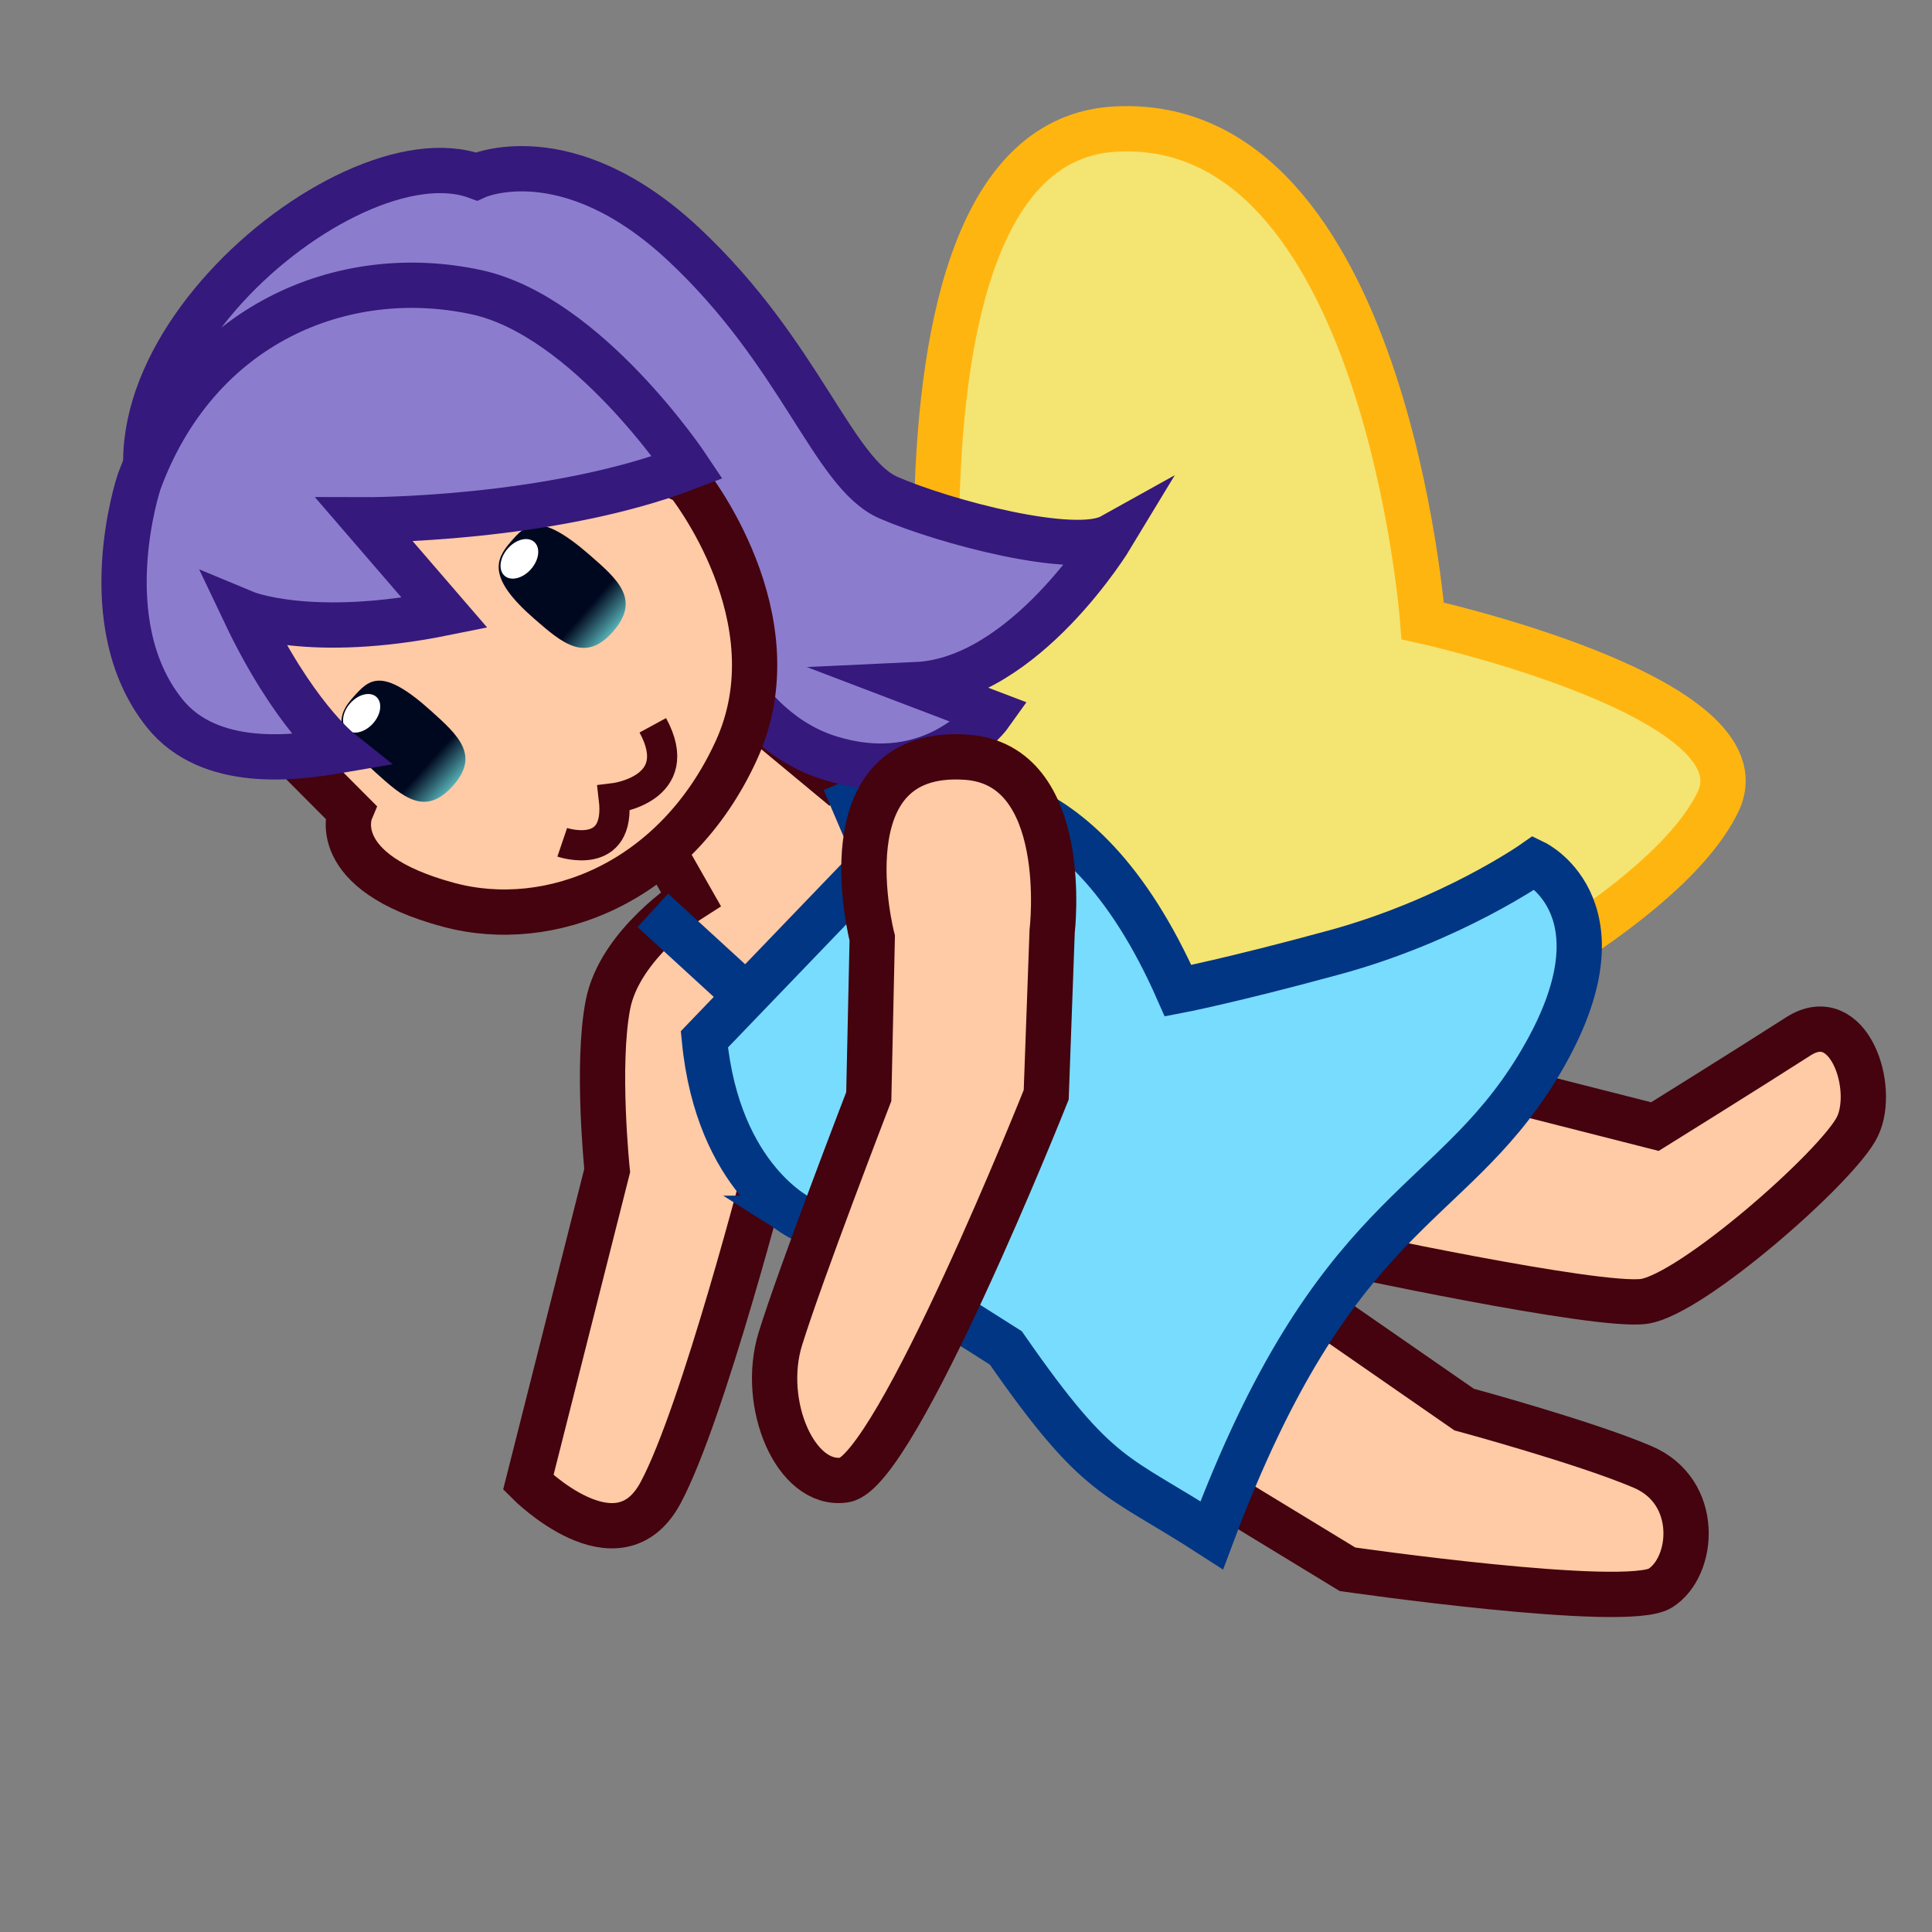 <?xml version="1.0" encoding="utf-8"?>
<!-- Generator: Adobe Illustrator 15.0.2, SVG Export Plug-In . SVG Version: 6.00 Build 0)  -->
<!DOCTYPE svg PUBLIC "-//W3C//DTD SVG 1.1//EN" "http://www.w3.org/Graphics/SVG/1.1/DTD/svg11.dtd">
<svg version="1.1" id="_x31_5_1_" xmlns="http://www.w3.org/2000/svg" xmlns:xlink="http://www.w3.org/1999/xlink" x="0px" y="0px"
	 width="64px" height="64px" viewBox="0 0 64 64" enable-background="new 0 0 64 64" xml:space="preserve">
<rect x="0" y="0" width="64" height="64" fill="#808080" stroke="none"/>
<ellipse display="none" fill="#FFC44D" cx="39" cy="10" rx="2.875" ry="3.875"/>
<ellipse transform="matrix(0.091 -0.996 0.996 0.091 20 58.216)" display="none" fill="#FFC44D" cx="41.875" cy="18.157" rx="2.437" ry="2.007"/>
<g display="none">
	<g display="inline">
		<g>
			<g>
				<path fill="#036EB5" d="M8.387,15.185c-0.139-0.028-0.277-0.056-0.417-0.083c-0.608-0.122-1.233,0.271-1.233,0.934
					c0,0.575,0.433,1.051,0.692,1.541C7.796,18.264,8.078,19,8.378,19.718C9,21.207,9.7,22.666,10.944,23.735
					c0.947,0.815,2.329-0.564,1.372-1.387c-1.02-0.877-1.573-2.04-2.1-3.253c-0.262-0.604-0.507-1.214-0.772-1.816
					c-0.096-0.218-0.754-1.402-0.754-1.231c-0.411,0.312-0.822,0.623-1.233,0.934c0.139,0.028,0.277,0.056,0.417,0.083
					C9.102,17.313,9.621,15.432,8.387,15.185L8.387,15.185z"/>
			</g>
		</g>
		<g>
			<g>
				<path fill="#036EB5" d="M20.073,26.478c0.515-0.436,1.064-0.818,1.634-1.178c1.06-0.669,0.079-2.355-0.988-1.683
					c-0.712,0.449-1.39,0.944-2.033,1.488c-0.406,0.343-0.346,1.031,0.007,1.379C19.097,26.883,19.667,26.821,20.073,26.478
					L20.073,26.478z"/>
			</g>
		</g>
		<g>
			<g>
				<path fill="#036EB5" d="M23.975,23.863c0.621-1.101,1.082-2.224,1.263-3.48c0.076-0.526-0.124-1.044-0.684-1.198
					c-0.464-0.127-1.123,0.157-1.198,0.684c-0.159,1.104-0.524,2.051-1.07,3.02C21.667,23.984,23.356,24.96,23.975,23.863
					L23.975,23.863z"/>
			</g>
		</g>
		<g>
			<g>
				<path fill="#036EB5" d="M23.521,18.044c0.18,0.862-0.122,1.743-0.332,2.574c-0.31,1.221,1.573,1.734,1.882,0.515
					c0.303-1.196,0.592-2.359,0.335-3.593C25.149,16.307,23.266,16.818,23.521,18.044L23.521,18.044z"/>
			</g>
		</g>
		<g>
			<g>
				<path fill="#036EB5" d="M10.021,18.628c0.387,1.013,0.958,1.902,1.518,2.825c0.65,1.074,2.336,0.09,1.683-0.988
					c-0.46-0.76-0.997-1.507-1.315-2.342c-0.19-0.497-0.641-0.838-1.195-0.69C10.237,17.56,9.831,18.13,10.021,18.628L10.021,18.628
					z"/>
			</g>
		</g>
		<g>
			<g>
				<path fill="#036EB5" d="M15.188,15.128c0.352,1.215,1.405,2.347,2.455,3.009c1.066,0.672,2.038-1.02,0.976-1.689
					c-0.391-0.246-0.708-0.59-1.006-0.94c-0.122-0.143-0.225-0.3-0.326-0.458c-0.064-0.1-0.12-0.204-0.174-0.309
					c-0.147-0.283,0.035,0.14-0.039-0.118C16.723,13.416,14.838,13.918,15.188,15.128L15.188,15.128z"/>
			</g>
		</g>
		<g>
			<g>
				<path fill="#036EB5" d="M15.622,15.62c0.333,0.647,0.744,1.242,1.167,1.833c0.309,0.432,0.846,0.634,1.335,0.347
					c0.428-0.25,0.656-0.902,0.347-1.335c-0.422-0.591-0.833-1.186-1.167-1.833C16.729,13.513,15.047,14.504,15.622,15.62
					L15.622,15.62z"/>
			</g>
		</g>
		<g>
			<g>
				<path fill="#036EB5" d="M6.539,16.316c2.637,1.061,4.637,3.001,7.677,2.335c1.23-0.27,0.72-2.153-0.505-1.885
					c-2.431,0.533-4.528-1.475-6.657-2.332C5.886,13.964,5.387,15.853,6.539,16.316L6.539,16.316z"/>
			</g>
		</g>
		<g>
			<g>
				<path fill="#036EB5" d="M11.455,14.703c0.643,1.466,1.401,2.916,2.937,3.601c0.485,0.216,1.046,0.139,1.333-0.357
					c0.245-0.424,0.129-1.116-0.357-1.333c-1.229-0.548-1.718-1.732-2.23-2.899c-0.214-0.487-0.918-0.592-1.335-0.347
					C11.304,13.66,11.242,14.216,11.455,14.703L11.455,14.703z"/>
			</g>
		</g>
		<g>
			<g>
				<path fill="#036EB5" d="M10.289,14.983c2.633,0.847,5.64,1.458,8.343,0.585c1.192-0.386,0.693-2.272-0.505-1.885
					c-2.389,0.772-5.002,0.165-7.324-0.582C9.603,12.714,9.096,14.599,10.289,14.983L10.289,14.983z"/>
			</g>
		</g>
		<g>
			<g>
				<path fill="#036EB5" d="M19.039,14.65c0.569,0.178,1.154,0.272,1.75,0.285c1.26,0.026,1.269-1.925,0.014-1.951
					c-0.437-0.009-0.833-0.085-1.25-0.215C18.349,12.392,17.842,14.276,19.039,14.65L19.039,14.65z"/>
			</g>
		</g>
		<g>
			<g>
				<path fill="#036EB5" d="M9.771,22.544c0.445,1.181,0.879,2.39,1.756,3.327c0.876,0.936,2.21,1.265,3.429,1.445
					c1.23,0.183,1.756-1.698,0.515-1.882c-0.909-0.135-1.886-0.288-2.571-0.95c-0.643-0.622-0.938-1.633-1.244-2.445
					C11.216,20.874,9.328,21.367,9.771,22.544L9.771,22.544z"/>
			</g>
		</g>
		<g>
			<g>
				<path fill="#036EB5" d="M3.238,14.702c-0.082,3.206,2.296,6.936,5.385,7.948c1.199,0.393,1.705-1.492,0.515-1.882
					c-2.256-0.739-4.007-3.753-3.948-6.052C5.221,13.456,3.27,13.447,3.238,14.702L3.238,14.702z"/>
			</g>
		</g>
		<g>
			<g>
				<path fill="#036EB5" d="M5.891,10.947c0.94-2.002,2.787-3.251,4.432-4.635c0.962-0.809-0.43-2.177-1.387-1.372
					C7.159,6.435,5.217,7.808,4.202,9.971C3.671,11.102,5.356,12.087,5.891,10.947L5.891,10.947z"/>
			</g>
		</g>
		<g>
			<g>
				<path fill="#036EB5" d="M6.558,9.947c1.353-2.686,4.108-4.94,7.074-5.545c1.234-0.252,0.722-2.135-0.505-1.885
					c-3.428,0.7-6.694,3.348-8.259,6.455C4.305,10.091,5.991,11.072,6.558,9.947L6.558,9.947z"/>
			</g>
		</g>
		<g>
			<g>
				<path fill="#036EB5" d="M21.438,12.878c0.347,2.107,2.313,3.552,2.55,5.657c0.14,1.236,2.092,1.261,1.951,0.014
					c-0.132-1.166-0.538-2.152-1.143-3.153c-0.593-0.981-1.284-1.864-1.474-3.023C23.118,11.132,21.235,11.648,21.438,12.878
					L21.438,12.878z"/>
			</g>
		</g>
		<g>
			<g>
				<path fill="#036EB5" d="M20.707,26.935c1.26,0,1.271-1.951,0.014-1.951C19.46,24.983,19.45,26.935,20.707,26.935L20.707,26.935z
					"/>
			</g>
		</g>
		<g>
			<g>
				<path fill="#036EB5" d="M26.869,23.554c-1.231,2.353-1.43,5.052-1.714,7.648c-0.137,1.252,1.816,1.25,1.951,0.014
					c0.246-2.243,0.388-4.651,1.453-6.686C29.14,23.417,27.453,22.438,26.869,23.554L26.869,23.554z"/>
			</g>
		</g>
		<g>
			<g>
				<path fill="#036EB5" d="M21.623,42.316c0.024,0.003,0.048,0.007,0.073,0.01c-0.228-0.229-0.457-0.459-0.685-0.688
					c0.003,0.024,0.007,0.049,0.01,0.074c0.075,0.527,0.728,0.814,1.195,0.689c0.561-0.15,0.765-0.669,0.69-1.195
					c-0.004-0.024-0.007-0.049-0.011-0.073c-0.042-0.298-0.385-0.646-0.685-0.688c-0.024-0.003-0.049-0.007-0.073-0.011
					c-0.526-0.075-1.044,0.124-1.198,0.684C20.812,41.582,21.096,42.24,21.623,42.316L21.623,42.316z"/>
			</g>
		</g>
		<g>
			<g>
				<path fill="#036EB5" d="M19.939,41.785c-0.284,1.006,0.001,1.983,0.871,2.588c0.708,0.491,1.635,0.637,2.479,0.646
					c1.26,0.013,1.27-1.938,0.014-1.951c-0.101-0.001-0.201-0.004-0.302-0.009c-0.048-0.003-0.358-0.039-0.281-0.026
					c-0.107-0.018-0.213-0.043-0.319-0.068c-0.044-0.011-0.356-0.116-0.27-0.079c-0.093-0.04-0.18-0.093-0.266-0.146
					c0.154,0.095-0.177-0.219-0.054-0.045c-0.056-0.104-0.063-0.107-0.021-0.014c-0.025-0.113-0.033-0.126-0.021-0.037
					c-0.012-0.123,0.007-0.188,0.051-0.343C22.164,41.087,20.281,40.576,19.939,41.785L19.939,41.785z"/>
			</g>
		</g>
		<g>
			<g>
				<path fill="#036EB5" d="M25.99,43.646c0.428-0.435,0.824-0.898,1.25-1.334c0.879-0.898-0.505-2.273-1.387-1.373
					c-0.426,0.437-0.823,0.899-1.25,1.334C23.722,43.169,25.105,44.544,25.99,43.646L25.99,43.646z"/>
			</g>
		</g>
		<g>
			<g>
				<path fill="#036EB5" d="M25.407,43.646c1.258-1.507,2.37-3.118,3.413-4.78c0.67-1.067-1.022-2.039-1.689-0.975
					c-0.954,1.521-1.958,3.003-3.11,4.382C23.22,43.23,24.598,44.613,25.407,43.646L25.407,43.646z"/>
			</g>
		</g>
		<g>
			<g>
				<path fill="#036EB5" d="M29.623,24.483c2.126,0.675,2.621,3.544,2.449,5.469c-0.112,1.256,1.841,1.256,1.951,0.014
					c0.257-2.882-0.884-6.413-3.885-7.365C28.935,22.219,28.428,24.104,29.623,24.483L29.623,24.483z"/>
			</g>
		</g>
		<g>
			<g>
				<path fill="#036EB5" d="M32.12,12.694c0.183-3.482,1.506-6.666,3.787-9.299c0.818-0.945-0.561-2.326-1.387-1.372
					c-2.623,3.029-4.141,6.647-4.351,10.657C30.102,13.94,32.054,13.945,32.12,12.694L32.12,12.694z"/>
			</g>
		</g>
		<g>
			<g>
				<path fill="#036EB5" d="M39.526,3.152c4.271,3.427,4.6,9.394,5.578,14.392c0.242,1.236,2.125,0.723,1.885-0.505
					c-1.05-5.356-1.516-11.604-6.09-15.274C39.929,0.987,38.544,2.364,39.526,3.152L39.526,3.152z"/>
			</g>
		</g>
		<g>
			<g>
				<path fill="#036EB5" d="M46.872,18.733c3.276,0.863,6.441,2.006,9.271,3.904c1.046,0.702,2.015-0.992,0.975-1.689
					c-2.957-1.983-6.305-3.194-9.729-4.096C46.169,16.53,45.656,18.413,46.872,18.733L46.872,18.733z"/>
			</g>
		</g>
		<g>
			<g>
				<path fill="#036EB5" d="M55.604,23.523c-1.588,2.021-4.079,3.408-6.477,4.244c-1.18,0.412-0.684,2.299,0.506,1.885
					c2.705-0.944,5.559-2.467,7.357-4.756C57.758,23.918,56.382,22.533,55.604,23.523L55.604,23.523z"/>
			</g>
		</g>
		<g>
			<g>
				<path fill="#036EB5" d="M16.422,42.29c0.123,1.464,0.758,3.048,2.367,3.36c0.522,0.101,1.05-0.143,1.198-0.684
					c0.133-0.483-0.162-1.098-0.684-1.199c-0.689-0.133-0.876-0.815-0.93-1.464c-0.044-0.529-0.401-0.979-0.969-0.982
					C16.91,41.318,16.378,41.76,16.422,42.29L16.422,42.29z"/>
			</g>
		</g>
		<g>
			<g>
				<path fill="#036EB5" d="M29.872,21.786c0.188,0.339,0.25,0.712,0.315,1.092c0.09,0.525,0.717,0.818,1.195,0.69
					c0.549-0.147,0.779-0.671,0.69-1.195c-0.096-0.558-0.24-1.077-0.518-1.575C30.943,19.699,29.26,20.686,29.872,21.786
					L29.872,21.786z"/>
			</g>
		</g>
		<g>
			<g>
				<path fill="#036EB5" d="M29.705,21.703c0.09,0.105,0.112,0.135,0.066,0.091c0.29,1.226,2.173,0.717,1.885-0.505
					c-0.05-0.21-0.137-0.404-0.268-0.575c-0.323-0.421-0.833-0.642-1.335-0.347C29.637,20.611,29.381,21.28,29.705,21.703
					L29.705,21.703z"/>
			</g>
		</g>
		<g>
			<g>
				<path fill="#036EB5" d="M19.976,26.97c0.47,0.228,0.75,0.66,0.878,1.158c0.315,1.218,2.199,0.712,1.885-0.505
					c-0.248-0.957-0.88-1.902-1.788-2.342C19.825,24.734,18.842,26.42,19.976,26.97L19.976,26.97z"/>
			</g>
		</g>
		<g>
			<g>
				<path fill="#036EB5" d="M46.118,31.082c1.062,0.543,2.17,0.98,3.337,1.235c1.228,0.268,1.745-1.614,0.516-1.882
					c-1.01-0.22-1.958-0.572-2.878-1.042C45.977,28.821,44.995,30.508,46.118,31.082L46.118,31.082z"/>
			</g>
		</g>
		<g>
			<g>
				<path fill="#036EB5" d="M46.319,31.182c1.865,0.572,3.753,0.341,5.646,0.052c1.242-0.19,0.724-2.072-0.506-1.885
					c-1.554,0.238-3.097,0.419-4.625-0.049C45.628,28.93,45.12,30.814,46.319,31.182L46.319,31.182z"/>
			</g>
		</g>
		<g>
			<g>
				<path fill="#036EB5" d="M44.323,44.229c2.966-2.661,4.771-6.208,7.167-9.334c0.754-0.984-0.621-2.371-1.387-1.373
					c-2.391,3.118-4.213,6.685-7.167,9.334C42,43.697,43.39,45.067,44.323,44.229L44.323,44.229z"/>
			</g>
		</g>
		<g>
			<g>
				<path fill="#036EB5" d="M35.354,44.212c1.308,3.717,6.442,5.551,9.993,6.127c1.231,0.199,1.756-1.682,0.516-1.883
					c-2.729-0.442-7.595-1.822-8.624-4.75C36.824,42.527,34.937,43.023,35.354,44.212L35.354,44.212z"/>
			</g>
		</g>
		<g>
			<g>
				<path fill="#036EB5" d="M41.943,41.068c1.144,1.223,2.39,2.345,3.866,3.151c1.103,0.603,2.081-1.085,0.975-1.689
					c-1.338-0.731-2.433-1.741-3.468-2.849C42.457,38.763,41.085,40.15,41.943,41.068L41.943,41.068z"/>
			</g>
		</g>
		<g>
			<g>
				<path fill="#036EB5" d="M44.276,43.236c0.848,0.678,1.691,1.358,2.5,2.082c0.934,0.835,2.313-0.545,1.373-1.387
					c-0.81-0.724-1.652-1.405-2.5-2.082c-0.415-0.331-0.977-0.401-1.38,0.007C43.926,42.205,43.86,42.904,44.276,43.236
					L44.276,43.236z"/>
			</g>
		</g>
		<g>
			<g>
				<path fill="#036EB5" d="M45.206,39.769c3.578-0.063,7.089-0.854,10.667-0.918c1.258-0.022,1.271-1.974,0.014-1.951
					c-3.578,0.063-7.088,0.855-10.667,0.918C43.962,37.839,43.948,39.79,45.206,39.769L45.206,39.769z"/>
			</g>
		</g>
		<g>
			<g>
				<path fill="#036EB5" d="M50.633,32.984c1.484-0.205,3.197-0.002,4.427,0.902c1.013,0.746,1.978-0.952,0.975-1.689
					c-1.654-1.218-3.938-1.369-5.907-1.098C48.884,31.271,49.403,33.153,50.633,32.984L50.633,32.984z"/>
			</g>
		</g>
		<g>
			<g>
				<path fill="#036EB5" d="M20.868,60.864c-3.636-2.756-6.01-7.841-4.875-12.392c1.837-7.367,10.121-4.909,13.183-0.153
					c3.267,5.073-2.206,11.373-7.426,11.49c-5.724,0.128-6.085-6.746-4.436-10.561c0.903-2.089,2.583-3.763,4.757-4.448
					c3.364-1.062,5.89,2.599,6.849,5.207c1.984,5.398-2.338,12.053-8.413,9.436c-3.945-1.699-4.908-9.092-4.275-12.675
					c1.101-6.23,8.229-5.545,11.879-2.366c0.943,0.821,2.324-0.558,1.372-1.387c-4.392-3.825-12.79-4.713-14.854,2.293
					c-1.552,5.266,0.359,15.754,7.133,16.561c7.835,0.932,11.067-6.859,8.688-13.333c-2.298-6.251-10.051-7.776-13.817-1.971
					c-3.309,5.1-3.329,12.698,3.29,14.927c5.897,1.984,13.13-4.951,12.06-10.868c-1.115-6.163-9.242-12.257-14.875-7.13
					c-5.408,4.923-3.688,14.151,1.909,18.395c0.292,0.222,0.585,0.443,0.877,0.665C20.894,63.313,21.857,61.614,20.868,60.864
					L20.868,60.864z"/>
			</g>
		</g>
		<g>
			<g>
				<path fill="#036EB5" d="M17.493,25.059c0.845,0.027,1.737-0.107,2.337-0.758c0.552-0.599,0.691-1.444,0.86-2.21
					c0.271-1.227-1.61-1.744-1.882-0.515c-0.059,0.266-0.116,0.533-0.181,0.797c-0.032,0.129-0.07,0.257-0.112,0.383
					c-0.041,0.109-0.042,0.117-0.004,0.021c-0.024,0.052-0.05,0.102-0.079,0.15c-0.072,0.129,0.08-0.059-0.102,0.113
					c0.191-0.181-0.226,0.074-0.006-0.006c-0.281,0.103-0.486,0.083-0.819,0.072C16.247,23.067,16.239,25.019,17.493,25.059
					L17.493,25.059z"/>
			</g>
		</g>
		<g>
			<g>
				<path fill="#036EB5" d="M8.659,22.607c0.548,0.146,1.071,0.358,1.488,0.752c0.913,0.861,2.29-0.521,1.372-1.387
					c-0.659-0.622-1.475-1.016-2.346-1.248C7.956,20.401,7.444,22.284,8.659,22.607L8.659,22.607z"/>
			</g>
		</g>
		<g>
			<g>
				<path fill="#036EB5" d="M16.66,27.392c0.224-0.017,0.444-0.066,0.667-0.083c0.529-0.04,0.979-0.405,0.982-0.969
					c0.003-0.499-0.438-1.022-0.969-0.982c-0.224,0.017-0.444,0.066-0.667,0.083c-0.529,0.04-0.979,0.405-0.982,0.969
					C15.688,26.908,16.129,27.432,16.66,27.392L16.66,27.392z"/>
			</g>
		</g>
		<g>
			<g>
				<path fill="#036EB5" d="M22.441,24.924c0.23-0.623,0.796-1.114,1.252-1.571c0.889-0.889-0.496-2.264-1.387-1.372
					c-0.721,0.722-1.389,1.458-1.748,2.429c-0.185,0.5,0.204,1.067,0.684,1.198C21.789,25.757,22.257,25.422,22.441,24.924
					L22.441,24.924z"/>
			</g>
		</g>
		<g>
			<g>
				<path fill="#036EB5" d="M21.314,29.943c0.842,0.655,1.785,0.864,2.786,0.421c0.914-0.404,1.554-1.25,1.841-2.191
					c0.369-1.207-1.516-1.715-1.882-0.515c-0.145,0.474-0.798,1.345-1.373,0.897c-0.418-0.326-0.973-0.405-1.379,0.007
					C20.966,28.909,20.893,29.616,21.314,29.943L21.314,29.943z"/>
			</g>
		</g>
		<g>
			<g>
				<path fill="#036EB5" d="M38.478,47.349c1.018-0.813,2.099-1.54,3.184-2.257c1.044-0.69,0.064-2.379-0.988-1.684
					c-1.228,0.812-2.432,1.649-3.582,2.567c-0.416,0.332-0.338,1.04,0.007,1.38C37.509,47.761,38.063,47.68,38.478,47.349
					L38.478,47.349z"/>
			</g>
		</g>
		<g>
			<g>
				<path fill="#036EB5" d="M46.026,40.937c3.242-3.373,6.051-7.112,9.084-10.667c0.811-0.95-0.567-2.332-1.387-1.372
					c-3.033,3.554-5.842,7.294-9.084,10.666C43.77,40.47,45.152,41.846,46.026,40.937L46.026,40.937z"/>
			</g>
		</g>
		<g>
			<g>
				<path fill="#036EB5" d="M46.91,31.476c1.661,0.029,3.271,0.359,4.926,0.05c1.237-0.231,0.723-2.114-0.506-1.885
					c-1.45,0.271-2.946-0.091-4.406-0.117C45.663,29.502,45.654,31.454,46.91,31.476L46.91,31.476z"/>
			</g>
		</g>
		<g>
			<g>
				<path fill="#036EB5" d="M44.492,50.774c2.233,0.646,4.359,0.647,6.594,0.001c1.206-0.35,0.704-2.235-0.506-1.885
					c-1.921,0.557-3.65,0.558-5.572,0.001C43.796,48.541,43.286,50.425,44.492,50.774L44.492,50.774z"/>
			</g>
		</g>
		<g>
			<g>
				<path fill="#036EB5" d="M49.575,47.274c1.336,0.466,3.044,0.417,4.071,1.502c0.866,0.913,2.238-0.474,1.373-1.387
					c-1.324-1.397-3.224-1.402-4.929-1.998C48.899,44.977,48.396,46.862,49.575,47.274L49.575,47.274z"/>
			</g>
		</g>
		<g>
			<g>
				<path fill="#036EB5" d="M51.326,51.143c1.505,0.164,2.519-1.416,3.102-2.572c0.564-1.119-1.121-2.101-1.689-0.975
					c-0.185,0.364-0.378,0.744-0.629,1.068c-0.12,0.154-0.309,0.362-0.432,0.448c-0.005,0.004-0.299,0.132-0.164,0.089
					c0.121-0.039-0.143-0.007-0.174-0.01c-0.529-0.058-0.979,0.478-0.982,0.969C50.354,50.732,50.798,51.085,51.326,51.143
					L51.326,51.143z"/>
			</g>
		</g>
		<g>
			<g>
				<path fill="#036EB5" d="M15.654,55.405c-2.017-1.212-1.124-4.905-0.63-6.73c0.329-1.217-1.554-1.729-1.882-0.516
					c-0.761,2.816-1.431,7.152,1.536,8.936C15.759,57.743,16.732,56.053,15.654,55.405L15.654,55.405z"/>
			</g>
		</g>
		<g>
			<g>
				<path fill="#036EB5" d="M14.589,44.825c-2.33,1.765-2.313,4.989-2.084,7.664c0.299,3.506,2.379,6.321,5.654,7.535
					c1.183,0.438,1.684-1.449,0.515-1.883c-2.397-0.888-3.579-2.754-4.137-5.163c-0.402-1.735-0.537-5.276,1.041-6.47
					C16.566,45.76,15.593,44.065,14.589,44.825L14.589,44.825z"/>
			</g>
		</g>
		<g>
			<g>
				<path fill="#036EB5" d="M15.524,26.743c0.046,0.367,0.126,0.587,0.373,0.867c0.831,0.945,2.2-0.446,1.372-1.387
					c-0.024-0.028-0.049-0.056-0.073-0.083c0.096,0.233,0.193,0.467,0.289,0.7c-0.003-0.028-0.007-0.056-0.01-0.083
					c-0.066-0.527-0.385-0.979-0.969-0.982C16.029,25.771,15.458,26.214,15.524,26.743L15.524,26.743z"/>
			</g>
		</g>
		<g>
			<g>
				<path fill="#036EB5" d="M28.493,23.726c0.821,0,1.641-0.009,2.353,0.453c1.058,0.686,2.028-1.007,0.976-1.689
					c-0.993-0.644-2.165-0.713-3.314-0.714C27.247,21.773,27.236,23.725,28.493,23.726L28.493,23.726z"/>
			</g>
		</g>
		<g>
			<g>
				<path fill="#036EB5" d="M25.524,28.577c0.661,5.286-0.342,10.574,1.884,15.584c0.51,1.146,2.188,0.15,1.683-0.988
					c-2.047-4.607-1.007-9.719-1.616-14.583C27.321,27.359,25.369,27.333,25.524,28.577L25.524,28.577z"/>
			</g>
		</g>
		<g>
			<g>
				<path fill="#036EB5" d="M31.358,27.577c0.061,4.978,0.826,9.979-0.132,14.916c-0.239,1.229,1.642,1.75,1.882,0.516
					c0.994-5.121,0.265-10.252,0.202-15.417C33.294,26.332,31.342,26.319,31.358,27.577L31.358,27.577z"/>
			</g>
		</g>
		<g>
			<g>
				<path fill="#036EB5" d="M31.223,43.813c-1.033,1.28-2.486,0.004-3.485-0.741c-0.325,0.563-0.65,1.126-0.976,1.689
					c0.997,0.651,2.026,1.146,3.231,1.214c1.259,0.07,1.264-1.881,0.014-1.951c-0.853-0.048-1.572-0.497-2.269-0.952
					c-1.074-0.702-1.958,0.957-0.976,1.689c1.751,1.306,4.156,2.52,5.848,0.425C33.392,44.218,32.015,42.833,31.223,43.813
					L31.223,43.813z"/>
			</g>
		</g>
		<g>
			<g>
				<path fill="#036EB5" d="M21.109,26.581c-0.009-0.032-0.019-0.063-0.027-0.096c-0.628,0.168-1.256,0.336-1.884,0.505
					c0.264,0.715,0.474,1.512,0.61,2.262c0.095,0.524,0.713,0.819,1.195,0.69c0.545-0.146,0.785-0.672,0.69-1.195
					c-0.136-0.75-0.346-1.547-0.61-2.262c-0.429-1.164-2.178-0.737-1.884,0.505c0.008,0.032,0.018,0.064,0.026,0.096
					C19.568,28.295,21.453,27.792,21.109,26.581L21.109,26.581z"/>
			</g>
		</g>
		<g>
			<g>
				<path fill="#036EB5" d="M19.224,26.752c0.544,3.382,1.67,6.572,2.917,9.75c0.455,1.157,2.344,0.665,1.885-0.506
					c-1.248-3.178-2.374-6.368-2.917-9.75C20.909,25.006,19.027,25.523,19.224,26.752L19.224,26.752z"/>
			</g>
		</g>
		<g>
			<g>
				<path fill="#036EB5" d="M22.647,37.776c0.915,0.95,2.113,1.294,3.281,1.818c0.485,0.218,1.046,0.139,1.333-0.357
					c0.246-0.425,0.129-1.114-0.357-1.332c-0.988-0.443-2.113-0.715-2.885-1.516C23.147,35.483,21.774,36.87,22.647,37.776
					L22.647,37.776z"/>
			</g>
		</g>
		<g>
			<g>
				<path fill="#036EB5" d="M19.393,28.576c-0.75,1.83-0.641,4.032-0.852,5.976c-0.301,2.764-0.354,5.514-0.016,8.274
					c0.151,1.232,2.104,1.258,1.951,0.014c-0.297-2.425-0.27-4.807-0.082-7.239c0.156-2.026,0.109-4.625,0.881-6.51
					C21.751,27.926,19.863,27.428,19.393,28.576L19.393,28.576z"/>
			</g>
		</g>
		<g>
			<g>
				<path fill="#036EB5" d="M24.239,37.93c-0.333,0.767-0.584,1.566-0.917,2.333c-0.211,0.487-0.143,1.044,0.357,1.332
					c0.421,0.243,1.121,0.132,1.333-0.357c0.333-0.767,0.584-1.566,0.917-2.333c0.211-0.487,0.143-1.044-0.357-1.332
					C25.15,37.329,24.451,37.44,24.239,37.93L24.239,37.93z"/>
			</g>
		</g>
		<g>
			<g>
				<path fill="#036EB5" d="M32.075,44.161c1.49,1.935,3.48,2.623,5.75,3.28c1.212,0.35,1.722-1.533,0.516-1.883
					c-1.691-0.488-3.454-0.92-4.583-2.386C33.002,42.191,31.308,43.164,32.075,44.161L32.075,44.161z"/>
			</g>
		</g>
		<g>
			<g>
				<path fill="#036EB5" d="M40.61,46.187c1.012-0.848,1.98-1.741,2.833-2.75c0.806-0.954-0.572-2.336-1.387-1.373
					c-0.854,1.01-1.821,1.903-2.833,2.75c-0.408,0.342-0.344,1.033,0.007,1.38C39.635,46.593,40.203,46.527,40.61,46.187
					L40.61,46.187z"/>
			</g>
		</g>
		<g>
			<g>
				<path fill="#036EB5" d="M21.429,28.595c1.142,0.818,2.513,0.033,3.405-0.764c0.607-0.542,1.896-1.977,0.936-2.774
					c-0.959-0.797-2.342,0.581-1.372,1.387c-0.042-0.053-0.083-0.106-0.125-0.16c-0.044-0.167-0.089-0.334-0.134-0.501
					c0.009,0.091,0.138-0.381,0.042-0.192c-0.053,0.103-0.121,0.199-0.188,0.293c-0.053,0.075-0.376,0.417-0.545,0.576
					c-0.214,0.2-0.455,0.354-0.716,0.485c0.113-0.057-0.322,0.06-0.133,0.042c-0.119-0.004-0.137-0.001-0.052,0.008
					c0.12,0.023-0.111-0.066-0.142-0.088c-0.433-0.31-1.086-0.069-1.333,0.357C20.787,27.756,20.997,28.285,21.429,28.595
					L21.429,28.595z"/>
			</g>
		</g>
		<g>
			<g>
				<path fill="#036EB5" d="M22.059,29.909c-0.467,1.924,0.333,4.332,1.1,6.085c0.415,0.948,1.772,0.388,1.817-0.487
					c0.097-1.891,0.342-3.744,0.799-5.583c-0.639-0.088-1.278-0.176-1.917-0.264c0.052,2.463-0.268,4.914,0.283,7.343
					c0.237,1.043,1.547,0.823,1.883,0.005c0.906-2.206-0.473-4.582-0.382-6.834c-0.639,0.082-1.278,0.164-1.918,0.246
					c0.239,1.542,0.38,3.085,0.833,4.584c0.364,1.201,2.249,0.7,1.885-0.506c-0.454-1.499-0.595-3.042-0.833-4.583
					c-0.175-1.128-1.875-0.808-1.918,0.246c-0.082,2.034,1.247,4.395,0.452,6.333c0.627,0.002,1.255,0.004,1.883,0.005
					c-0.509-2.242-0.168-4.547-0.217-6.824c-0.023-1.088-1.644-1.362-1.917-0.264c-0.496,1.999-0.763,4.027-0.868,6.084
					c0.605-0.162,1.211-0.325,1.817-0.487c-0.54-1.234-1.228-3.231-0.9-4.582C24.238,29.201,22.355,28.686,22.059,29.909
					L22.059,29.909z"/>
			</g>
		</g>
		<g>
			<g>
				<path fill="#036EB5" d="M41.747,32.696c1.755,1.37,3.671,2.491,5.516,3.731c0.813,0.547,1.844-0.535,1.329-1.339
					c-0.748-1.167-1.522-2.236-2.688-3.017c-1.047-0.702-2.015,0.992-0.975,1.689c0.869,0.583,1.424,1.45,1.979,2.316
					c0.443-0.446,0.887-0.893,1.329-1.339c-1.703-1.146-3.497-2.164-5.117-3.429C42.142,30.545,40.755,31.921,41.747,32.696
					L41.747,32.696z"/>
			</g>
		</g>
		<g>
			<g>
				<path fill="#036EB5" d="M43.099,32.835c1.021,0.073,2.038,0.183,3.062,0.224c0.895,0.035,1.251-1.069,0.693-1.669
					c-0.285-0.307-0.569-0.604-0.901-0.861c-0.42-0.325-0.972-0.406-1.38,0.007c-0.34,0.344-0.414,1.054,0.007,1.379
					c0.332,0.257,0.616,0.554,0.901,0.861c0.231-0.556,0.463-1.113,0.693-1.669c-1.022-0.041-2.04-0.151-3.062-0.224
					C41.854,30.794,41.852,32.747,43.099,32.835L43.099,32.835z"/>
			</g>
		</g>
		<g>
			<g>
				<path fill="#036EB5" d="M43.015,32.698c1.554,0.876,3.062,1.773,4.299,3.078c0.392-0.513,0.783-1.025,1.174-1.538
					c-1.896-1.358-3.958-2.406-6.228-2.972c-1.222-0.305-1.736,1.578-0.516,1.882c2.119,0.528,4,1.513,5.769,2.779
					c0.932,0.668,1.907-0.765,1.174-1.538c-1.348-1.421-3.003-2.426-4.697-3.381C42.894,30.391,41.917,32.08,43.015,32.698
					L43.015,32.698z"/>
			</g>
		</g>
		<g>
			<g>
				<path fill="#036EB5" d="M40.979,33.787c0.888,0.998,2.011,1.64,3.347,1.771c0.761,0.075,1.198-0.873,0.849-1.47
					c-0.538-0.916-1.209-1.745-1.977-2.478c-0.908-0.867-2.285,0.516-1.373,1.387c0.653,0.624,1.209,1.299,1.666,2.08
					c0.283-0.49,0.566-0.979,0.849-1.47c-0.816-0.081-1.463-0.617-1.987-1.207C41.516,31.46,40.146,32.85,40.979,33.787
					L40.979,33.787z"/>
			</g>
		</g>
		<g>
			<g>
				<path fill="#036EB5" d="M35.495,23.511c-1.686-1.279-3.266-2.764-5.404-3.202c-0.684-0.14-1.437,0.445-1.2,1.193
					c1.2,3.778,5.402,5.553,8.177,7.988c0.941,0.825,2.321-0.555,1.373-1.387c-2.411-2.115-6.633-3.854-7.666-7.106
					c-0.4,0.398-0.8,0.795-1.2,1.193c1.948,0.399,3.406,1.844,4.944,3.01C35.521,25.96,36.484,24.261,35.495,23.511L35.495,23.511z"
					/>
			</g>
		</g>
		<g>
			<g>
				<path fill="#036EB5" d="M41.832,32.464c0.775,2.928,0.103,5.889,0.109,8.862c0.003,1.283,1.821,1.239,1.951,0.014
					c0.303-2.846-1.019-5.935,0.369-8.602c-0.563,0.002-1.124,0.004-1.687,0.006c1.919,2.555,0.444,5.956,0.199,8.832
					c-0.103,1.198,1.533,1.199,1.917,0.265c0.977-2.385,0.667-5.33,2.335-7.404c-0.545-0.145-1.09-0.289-1.636-0.434
					c0.287,2.068-0.87,3.956-1.582,5.822c-0.412,1.082,1.214,1.633,1.786,0.745c1.621-2.515,3.571-4.618,6.316-5.896
					c0.749-0.349,0.567-1.636-0.236-1.783c-2.187-0.401-4.096-1.286-5.956-2.486c-1.059-0.684-2.029,1.009-0.975,1.689
					c1.993,1.287,4.071,2.249,6.415,2.679c-0.078-0.595-0.157-1.188-0.236-1.783c-3.036,1.414-5.228,3.827-7.018,6.604
					c0.596,0.248,1.19,0.496,1.786,0.745c0.882-2.314,1.936-4.307,1.584-6.844c-0.099-0.707-1.199-0.977-1.636-0.434
					c-1.967,2.446-1.689,5.476-2.831,8.262c0.64,0.089,1.278,0.177,1.917,0.265c0.281-3.294,1.745-6.887-0.467-9.834
					c-0.411-0.546-1.314-0.708-1.687,0.006c-1.617,3.108-0.281,6.274-0.631,9.564c0.65,0.005,1.301,0.009,1.951,0.014
					c-0.007-3.165,0.648-6.264-0.176-9.381C43.395,30.743,41.511,31.248,41.832,32.464L41.832,32.464z"/>
			</g>
		</g>
		<g>
			<g>
				<path fill="#036EB5" d="M39.611,33.421c0.052,3.525-0.912,7.527,1.38,10.573c0.531,0.705,1.453,0.582,1.783-0.236
					c1.521-3.777-0.036-7.647,0.314-11.547c0.113-1.256-1.84-1.256-1.951-0.014c-0.334,3.711,1.198,7.461-0.246,11.045
					c0.595-0.078,1.188-0.157,1.783-0.236c-2.039-2.707-1.066-6.427-1.112-9.571C41.544,32.176,39.593,32.164,39.611,33.421
					L39.611,33.421z"/>
			</g>
		</g>
		<g>
			<g>
				<path fill="#036EB5" d="M38.139,31.794c0.157,4.249-0.569,8.515,1.437,12.45c0.327,0.642,1.361,0.628,1.687-0.007
					c1.833-3.578,0.208-7.246-0.085-10.978c-0.098-1.247-2.05-1.267-1.951-0.014c0.254,3.235,1.928,6.93,0.347,10.017
					c0.563-0.003,1.124-0.005,1.687-0.007c-1.809-3.548-1.027-7.622-1.169-11.448C40.043,30.552,38.092,30.537,38.139,31.794
					L38.139,31.794z"/>
			</g>
		</g>
		<g>
			<g>
				<path fill="#036EB5" d="M36.661,28.986c0.257,5.206-1.338,11.563,1.997,16.091c0.512,0.694,1.481,0.598,1.783-0.236
					c1.677-4.637-1.073-9.438-1.044-14.124c0.008-1.26-1.943-1.271-1.951-0.014c-0.027,4.475,2.693,9.253,1.112,13.622
					c0.595-0.078,1.188-0.157,1.783-0.236C37.266,39.914,38.851,33.827,38.612,29C38.551,27.747,36.6,27.729,36.661,28.986
					L36.661,28.986z"/>
			</g>
		</g>
		<g>
			<g>
				<path fill="#036EB5" d="M34.946,25.524c0.652,6.83-0.979,13.752,2.212,20.137c0.375,0.749,1.605,0.565,1.783-0.236
					c0.482-2.188,0.121-4.095-0.37-6.253c-0.813-3.568-0.691-7.267-0.205-10.865c0.168-1.246-1.785-1.241-1.951-0.014
					c-0.39,2.888-0.444,5.691-0.177,8.593c0.249,2.706,1.426,5.286,0.82,8.023c0.595-0.078,1.188-0.157,1.783-0.236
					c-2.989-5.979-1.333-12.738-1.944-19.135C36.779,24.296,34.827,24.274,34.946,25.524L34.946,25.524z"/>
			</g>
		</g>
		<g>
			<g>
				<path fill="#036EB5" d="M30.314,23.027c4.583,5.778,3.054,13.666,4.494,20.476c0.226,1.066,2.019,0.854,1.918-0.246
					c-0.54-5.925-2.215-11.684-2.083-17.667c-0.65-0.004-1.301-0.009-1.951-0.014c0.385,6.307,1.372,12.453,3.199,18.509
					c0.326,1.079,1.842,0.845,1.918-0.246c0.072-1.026,0.606-3.583-0.703-4.224c-0.385-0.188-0.873-0.18-1.182,0.159
					c-1.122,1.232-0.613,3.238,0.067,4.552c0.468,0.899,1.772,0.427,1.817-0.487c0.301-6.154-2.679-11.956-1.22-18.095
					c0.29-1.224-1.592-1.739-1.883-0.515c-1.52,6.395,1.464,12.215,1.151,18.596c0.605-0.162,1.211-0.325,1.817-0.487
					c-0.402-0.679-0.527-1.39-0.376-2.135c-0.447,0.093-0.895,0.186-1.342,0.279c0.019,0.782-0.015,1.563-0.1,2.343
					c0.64-0.082,1.278-0.164,1.918-0.246c-1.776-5.888-2.759-11.851-3.133-17.99c-0.076-1.247-1.923-1.281-1.951-0.014
					c-0.132,5.999,1.542,11.727,2.083,17.667c0.64-0.082,1.278-0.164,1.918-0.246c-1.55-7.328-0.063-15.125-5.006-21.357
					C30.906,20.657,29.541,22.052,30.314,23.027L30.314,23.027z"/>
			</g>
		</g>
		<g>
			<g>
				<path fill="#036EB5" d="M34.729,45.842c0.171-1.726,0.167-3.468,0.546-5.167c-0.595,0.078-1.188,0.157-1.783,0.236
					c0.919,1.449,0.652,3.235,0.468,4.855c-0.143,1.251,1.811,1.249,1.951,0.014c0.228-1.993,0.386-4.087-0.735-5.857
					c-0.43-0.678-1.591-0.624-1.783,0.236c-0.415,1.867-0.427,3.773-0.614,5.669C32.653,47.082,34.606,47.082,34.729,45.842
					L34.729,45.842z"/>
			</g>
		</g>
		<g>
			<g>
				<path fill="#036EB5" d="M35.298,45.825c-0.179-3.008-0.829-6.015-0.023-8.984c-0.64-0.089-1.278-0.177-1.917-0.265
					c0.089,3.11-1.057,6.09-0.779,9.21c0.11,1.243,2.063,1.266,1.951,0.014c-0.276-3.113,0.868-6.099,0.779-9.21
					c-0.031-1.095-1.621-1.354-1.917-0.265c-0.855,3.155-0.234,6.289-0.045,9.486C33.421,47.063,35.372,47.081,35.298,45.825
					L35.298,45.825z"/>
			</g>
		</g>
		<g>
			<g>
				<path fill="#036EB5" d="M35.942,41.247c-0.26-0.768-0.45-1.533-0.583-2.333c-0.628,0.169-1.257,0.337-1.885,0.506
					c0.452,2.038,0.286,4.1,0,6.149c-0.171,1.23,1.709,1.758,1.883,0.516c0.335-2.408,0.532-4.775,0.002-7.171
					c-0.276-1.245-2.086-0.712-1.885,0.506c0.133,0.799,0.324,1.564,0.583,2.333C34.458,42.938,36.345,42.44,35.942,41.247
					L35.942,41.247z"/>
			</g>
		</g>
		<g>
			<g>
				<path fill="#036EB5" d="M32.423,20.024c-0.194,0-0.389,0-0.583,0c-0.951,0-1.377,1.355-0.495,1.82
					c3.497,1.842,4.879,7.16,6.313,10.483c0.497,1.151,2.176,0.153,1.684-0.988c-1.609-3.727-3.124-9.132-7.021-11.184
					c-0.165,0.607-0.33,1.213-0.495,1.82c0.194,0,0.389,0,0.583,0C33.669,21.976,33.681,20.024,32.423,20.024L32.423,20.024z"/>
			</g>
		</g>
		<g>
			<g>
				<path fill="#036EB5" d="M31.48,21.693c2.011,2.129,3.781,4.427,5.402,6.865c1.006,1.512,1.618,3.651,3.085,4.815
					c0.666,0.528,1.599,0.205,1.662-0.687c0.004-0.06,0.009-0.119,0.013-0.179c0.09-1.258-1.862-1.261-1.951-0.014
					c-0.004,0.06-0.009,0.119-0.013,0.179c0.554-0.229,1.107-0.458,1.661-0.687c-1.598-1.268-2.538-4.09-3.69-5.772
					c-1.437-2.094-3.055-4.062-4.797-5.907C31.989,19.392,30.617,20.779,31.48,21.693L31.48,21.693z"/>
			</g>
		</g>
		<g>
			<g>
				<path fill="#036EB5" d="M35.063,28.943c1.115,1.148,3.203,1.102,4.688,1.208c2.918,0.209,5.807,0.938,8.742,0.658
					c1.041-0.1,1.41-1.639,0.265-1.917c-1.316-0.319-2.363-0.143-3.678,0.165c-2.4,0.563-4.781,0.792-7.24,0.883
					c-1.055,0.04-1.401,1.738-0.265,1.917c2.853,0.449,5.691,0.896,8.585,0.952c1.176,0.022,1.245-1.536,0.265-1.917
					c-1.754-0.68-3.647-0.736-5.454-1.23c-1.418-0.388-2.565-0.977-4.057-0.688c-0.725,0.141-0.951,1.154-0.434,1.636
					c1.547,1.44,3.657,1.711,5.68,1.949c1.25,0.147,1.248-1.806,0.014-1.951c-1.462-0.172-3.193-0.334-4.32-1.385
					c-0.145,0.545-0.289,1.09-0.434,1.636c1.312-0.254,2.972,0.692,4.243,0.988c1.434,0.334,2.857,0.389,4.246,0.927
					c0.089-0.639,0.177-1.278,0.265-1.917c-2.724-0.052-5.396-0.459-8.083-0.882c-0.089,0.639-0.177,1.278-0.265,1.917
					c1.578-0.059,3.142-0.16,4.709-0.355c1.79-0.224,3.904-1.199,5.707-0.762c0.089-0.639,0.177-1.278,0.265-1.917
					c-2.556,0.244-5.054-0.285-7.583-0.583c-1.216-0.144-3.573,0.224-4.487-0.718C35.56,26.654,34.187,28.04,35.063,28.943
					L35.063,28.943z"/>
			</g>
		</g>
		<g>
			<g>
				<path fill="#036EB5" d="M27.994,44.509c2.67-1.733,4.354-4.711,5.684-7.521c0.543-1.145-0.961-1.999-1.689-0.975
					c-1.854,2.606-3.692,5.504-4.131,8.73c-0.089,0.653,0.675,1.082,1.228,0.949c2.036-0.492,2.791-3.39,3.759-4.955
					c-0.595-0.248-1.19-0.496-1.786-0.745c-0.679,1.794-1.865,3.321-2.167,5.25c-0.14,0.896,0.618,1.444,1.435,1.1
					c1.012-0.429,1.778-1.215,2.616-1.905c-0.513-0.392-1.025-0.783-1.538-1.174c-0.244,0.461-0.437,0.877-0.513,1.396
					c-0.127,0.871,0.914,1.758,1.634,0.944c0.511-0.578,0.906-1.165,1.234-1.866c0.53-1.131-1.154-2.115-1.689-0.975
					c-0.262,0.558-0.515,0.998-0.932,1.468c0.544,0.315,1.089,0.63,1.634,0.944c0.015-0.34,0.122-0.652,0.32-0.938
					c0.543-1.024-0.702-1.863-1.538-1.174c-0.715,0.59-1.354,1.23-2.217,1.595c0.479,0.367,0.957,0.733,1.435,1.1
					c0.297-1.899,1.494-3.475,2.167-5.25c0.407-1.073-1.225-1.652-1.786-0.745c-0.587,0.949-1.409,3.764-2.574,4.045
					c0.409,0.316,0.819,0.633,1.228,0.949c0.385-2.83,2.25-5.493,3.869-7.77c-0.563-0.325-1.126-0.649-1.689-0.975
					c-1.174,2.479-2.619,5.279-4.983,6.813C25.956,43.508,26.936,45.195,27.994,44.509L27.994,44.509z"/>
			</g>
		</g>
		<g>
			<g>
				<path fill="#036EB5" d="M57.166,35.019c0.535-0.224,2.951-1.486,3.409-0.857c0.733,1.005,2.426,0.03,1.684-0.988
					c-1.388-1.901-3.861-0.763-5.599-0.039C55.518,33.611,56.007,35.501,57.166,35.019L57.166,35.019z"/>
			</g>
		</g>
		<g>
			<g>
				<path fill="#036EB5" d="M58.339,36.491c-0.126,0.087-0.251,0.172-0.354,0.286c-0.294,0.324-0.379,0.791-0.147,1.18
					c0.023,0.04,0.047,0.08,0.07,0.12c0.201,0.339,0.697,0.608,1.095,0.448c1.674-0.679,2.635-2.346,3.592-3.788
					c0.696-1.05-0.997-2.019-1.689-0.975c-0.353,0.53-0.699,1.064-1.077,1.578c-0.327,0.445-0.798,1.084-1.331,1.3
					c0.365,0.149,0.729,0.299,1.095,0.448c-0.024-0.04-0.048-0.08-0.071-0.12c-0.05,0.394-0.099,0.787-0.148,1.181
					c-0.015,0.008-0.03,0.017-0.045,0.025C60.358,37.47,59.381,35.78,58.339,36.491L58.339,36.491z"/>
			</g>
		</g>
		<g>
			<g>
				<path fill="#036EB5" d="M54.993,39.643c0.647,0.074,1.305-0.007,1.927-0.2c1.197-0.373,0.697-2.259-0.506-1.885
					c-0.477,0.148-0.91,0.19-1.407,0.134c-0.529-0.061-0.979,0.479-0.982,0.969C54.021,39.234,54.465,39.582,54.993,39.643
					L54.993,39.643z"/>
			</g>
		</g>
		<g>
			<g>
				<path fill="#036EB5" d="M56.604,32.307c-0.021-0.024-0.042-0.049-0.063-0.073c-0.145,0.545-0.289,1.091-0.434,1.636
					c0.021-0.004,0.042-0.007,0.063-0.011c0.525-0.087,0.816-0.719,0.689-1.194c-0.148-0.551-0.671-0.776-1.195-0.69
					c-0.021,0.004-0.042,0.007-0.063,0.011c-0.792,0.131-0.867,1.133-0.434,1.635c0.021,0.024,0.042,0.049,0.063,0.073
					c0.348,0.402,1.029,0.349,1.38-0.007C57.006,33.286,56.95,32.709,56.604,32.307L56.604,32.307z"/>
			</g>
		</g>
	</g>
	<g display="inline">
		<g>
			<path fill="#036EB5" d="M36.086,3.204c0.62-0.668,1.549-0.698,2.407-0.704c1.291-0.008,1.303-2.008,0.014-2
				c-1.396,0.009-2.847,0.223-3.843,1.296C33.789,2.739,35.206,4.152,36.086,3.204L36.086,3.204z"/>
		</g>
	</g>
	<g display="inline">
		<g>
			<path fill="#036EB5" d="M38.763,2.631c0.091,0.123,0.158,0.252,0.25,0.375c0.324,0.438,0.86,0.654,1.369,0.356
				c0.432-0.253,0.681-0.931,0.355-1.369c-0.091-0.123-0.158-0.252-0.25-0.375c-0.324-0.438-0.86-0.654-1.369-0.356
				C38.687,1.516,38.438,2.193,38.763,2.631L38.763,2.631z"/>
		</g>
	</g>
	<g display="inline">
		<g>
			<path fill="#036EB5" d="M55.534,22.759c0.084,0.213,0.09,0.382,0.091,0.609c0.005,1.292,2.006,1.303,2,0.015
				c-0.001-0.383-0.019-0.782-0.159-1.141c-0.199-0.507-0.653-0.86-1.225-0.707C55.759,21.663,55.335,22.25,55.534,22.759
				L55.534,22.759z"/>
		</g>
	</g>
	<g display="inline">
		<g>
			<path fill="#036EB5" d="M48.257,28.5c-0.676,0.035-1.097,0.437-1.132,1.118c-0.068,1.292,1.933,1.297,2,0.015
				c0.002-0.029,0.003-0.059,0.005-0.088c-0.097,0.232-0.192,0.464-0.289,0.696c0.011-0.011,0.021-0.021,0.032-0.032
				c-0.239,0.099-0.479,0.198-0.718,0.297c0.029-0.001,0.059-0.003,0.088-0.005C49.527,30.433,49.545,28.432,48.257,28.5
				L48.257,28.5z"/>
		</g>
	</g>
	<g display="inline">
		<g>
			<path fill="#036EB5" d="M26.34,26.389c0.612-1.741,3.237-6.731,5.457-4.428c0.895,0.929,2.302-0.493,1.407-1.422
				c-3.676-3.813-7.668,2.125-8.793,5.322C23.981,27.082,25.915,27.598,26.34,26.389L26.34,26.389z"/>
		</g>
	</g>
	<g display="inline">
		<g>
			<path fill="#036EB5" d="M24.012,20.131c0.679,1.406,1.065,2.913,2.159,4.08c0.883,0.941,2.289-0.481,1.407-1.422
				c-0.939-1.001-1.257-2.46-1.841-3.67C25.177,17.958,23.455,18.976,24.012,20.131L24.012,20.131z"/>
		</g>
	</g>
	<g display="inline">
		<g>
			<path fill="#036EB5" d="M16.861,27.34c0.924,0.13,1.76,0.038,2.648-0.249c1.223-0.395,0.711-2.329-0.518-1.932
				c-0.516,0.167-1.053,0.329-1.602,0.251c-0.54-0.076-1.071,0.126-1.229,0.701C16.03,26.586,16.321,27.264,16.861,27.34
				L16.861,27.34z"/>
		</g>
	</g>
	<g display="inline">
		<g>
			<path fill="#036EB5" d="M15.486,11.34c2.21,0.719,4.472,1.255,6.514,2.401c1.125,0.631,2.126-1.1,1-1.732
				c-2.193-1.23-4.612-1.826-6.986-2.599C14.784,9.01,14.265,10.942,15.486,11.34L15.486,11.34z"/>
		</g>
	</g>
	<g display="inline">
		<g>
			<path fill="#036EB5" d="M20.868,15.125c0.555,0,1.099-0.036,1.641-0.159c1.259-0.285,0.737-2.216-0.518-1.932
				c-0.371,0.084-0.729,0.09-1.109,0.091C19.591,13.126,19.579,15.127,20.868,15.125L20.868,15.125z"/>
		</g>
	</g>
	<g display="inline">
		<g>
			<path fill="#036EB5" d="M3.285,11.486c-0.485,1.957-0.989,4.733,0.761,6.225c0.975,0.831,2.392-0.583,1.407-1.422
				c-1.123-0.957-0.544-3.044-0.239-4.275C5.525,10.761,3.596,10.234,3.285,11.486L3.285,11.486z"/>
		</g>
	</g>
	<g display="inline">
		<g>
			<path fill="#036EB5" d="M13.884,4.466c7.254-1.326,12.627,5.848,16.503,10.916c0.772,1.009,2.509,0.012,1.726-1.013
				C27.594,8.461,21.722,1.006,13.366,2.534C12.097,2.766,12.624,4.696,13.884,4.466L13.884,4.466z"/>
		</g>
	</g>
	<g display="inline">
		<g>
			<path fill="#036EB5" d="M29.512,14.631c0.89,1.612,2.025,3.066,3,4.625c0.682,1.09,2.411,0.084,1.725-1.013
				c-0.975-1.559-2.11-3.013-3-4.625C30.615,12.49,28.889,13.502,29.512,14.631L29.512,14.631z"/>
		</g>
	</g>
	<g display="inline">
		<g>
			<path fill="#036EB5" d="M24.618,18.875c2.054,0.085,4.162,1.143,6.118,1.715c1.242,0.363,1.764-1.568,0.528-1.93
				c-2.146-0.627-4.373-1.692-6.632-1.785C23.34,16.821,23.333,18.822,24.618,18.875L24.618,18.875z"/>
		</g>
	</g>
	<g display="inline">
		<g>
			<path fill="#036EB5" d="M31.616,20.75c-0.041,0.082-0.127,0.133-0.205,0.165c0.151-0.063,0.315-0.098,0.474-0.136
				c0.33-0.078,0.666-0.125,0.998-0.188c0.536-0.103,0.841-0.727,0.707-1.225c-0.148-0.555-0.689-0.81-1.225-0.707
				c-0.826,0.159-2.055,0.228-2.482,1.091C29.314,20.901,31.042,21.908,31.616,20.75L31.616,20.75z"/>
		</g>
	</g>
	<g display="inline">
		<g>
			<path fill="#036EB5" d="M31.493,20.75c0.724-0.019,1.5-0.198,1.968-0.796c0.335-0.429,0.414-0.998-0.008-1.415
				c-0.354-0.35-1.077-0.423-1.414,0.007c-0.145,0.185-0.286,0.197-0.532,0.204C30.218,18.783,30.204,20.784,31.493,20.75
				L31.493,20.75z"/>
		</g>
	</g>
</g>
<g>
	<path fill="#FFCAA6" stroke="#44030E" stroke-width="1.5" stroke-miterlimit="10" d="M20.463,25.526l2.418,4.25
		c0,0-2.351,1.5-2.741,3.5c-0.39,2.001-0.026,5.499-0.026,5.499L17.5,49.109c0,0,2.963,2.98,4.38,0.346s3.567-11.012,3.567-11.012
		l1.339,0.75l10.151-8.833c0,0-2.406-5.546-5.295-5.551S27.5,25.738,27.5,25.738l-4.37-3.627L20.463,25.526z"/>
	<path fill="#F4E471" stroke="#FFB510" stroke-width="1.5" stroke-miterlimit="10" d="M31.833,28.568c0,0-3.828-23.792,5.107-24.292
		S47.13,20.568,47.13,20.568s11.446,2.524,9.783,5.991s-9.154,7.386-12.58,8.546C40.009,36.57,32.024,32.328,31.833,28.568z"/>
	<path fill="#FFCAA6" stroke="#44030E" stroke-width="1.5" stroke-miterlimit="10" d="M38,47.943l6.637,4.041
		c0,0,9.238,1.334,10.363,0.625c1.125-0.707,1.334-3.195-0.583-4.014S48.5,46.693,48.5,46.693L43,42.881L38,47.943z"/>
	<path fill="#FFCAA6" stroke="#44030E" stroke-width="1.5" stroke-miterlimit="10" d="M44.201,41.443c0,0,8.672,1.877,10.25,1.668
		s6.453-4.498,7.078-5.791s-0.291-4.057-1.958-2.988c-1.667,1.07-4.75,2.988-4.75,2.988l-8.417-2.141L44.201,41.443z"/>
	<g>
		<path fill="#78DCFF" stroke="#003684" stroke-width="1.5" stroke-miterlimit="10" d="M23.333,34.43l7.796-8.111
			c0,0,4.513-1.19,7.896,6.5c0,0,1.727-0.329,5.175-1.269c3.904-1.063,6.625-2.979,6.625-2.979s3.299,1.586,0.077,6.831
			c-2.933,4.773-6.702,4.625-10.761,15.457c-3.205-2.074-3.726-1.75-6.821-6.207l-6.775-4.293
			C26.546,40.359,23.786,39.084,23.333,34.43z"/>
		
			<line fill="#78DCFF" stroke="#003684" stroke-width="1.5" stroke-miterlimit="10" x1="21.625" y1="30.157" x2="24.667" y2="32.943"/>
		
			<line fill="#78DCFF" stroke="#003684" stroke-width="1.5" stroke-miterlimit="10" x1="27.975" y1="25.876" x2="29.583" y2="29.633"/>
	</g>
	<path fill="#8C7CCE" stroke="#35197C" stroke-width="1.5" stroke-miterlimit="10" d="M15.78,5.845c0,0,2.995-1.375,6.87,2.25
		s4.948,7.593,6.784,8.391s6.175,1.954,7.383,1.282c0,0-2.865,4.746-6.454,4.912l2.468,0.94c0,0-1.839,2.602-5.385,1.476
		s-4.667-5.917-4.667-5.917s-6.896-7.116-10.75-5.958s-4.07,6.318-5.917,5.5C1.275,12.97,11.364,4.22,15.78,5.845z"/>
	<path fill="#FFCAA6" stroke="#44030E" stroke-width="1.5" stroke-miterlimit="10" d="M9.947,25.219l1.662,1.668
		c0,0-0.829,1.989,3.254,3.087c3.36,0.903,7.517-0.722,9.527-5.113s-1.61-8.891-1.61-8.891l-7-3.417l-9.667,7.409L9.947,25.219z"/>
	<g>
		
			<linearGradient id="SVGID_1_" gradientUnits="userSpaceOnUse" x1="9.999" y1="20.597" x2="9.999" y2="29.857" gradientTransform="matrix(0.565 -0.628 0.528 0.474 -6.018 18.508)">
			<stop  offset="0.751" style="stop-color:#00081F"/>
			<stop  offset="1" style="stop-color:#7FFFFC"/>
		</linearGradient>
		<path fill="url(#SVGID_1_)" d="M14.27,23.541c0.908,0.816,1.644,1.479,0.725,2.499c-0.918,1.021-1.654,0.36-2.561-0.457
			c-1.492-1.34-1.232-1.935-0.725-2.498C12.215,22.521,12.627,22.063,14.27,23.541z"/>
		
			<ellipse transform="matrix(0.669 -0.743 0.743 0.669 -13.591 16.732)" fill="#FFFFFF" cx="11.987" cy="23.623" rx="0.731" ry="0.504"/>
	</g>
	<g>
		
			<linearGradient id="SVGID_2_" gradientUnits="userSpaceOnUse" x1="20.337" y1="21.887" x2="20.337" y2="31.15" gradientTransform="matrix(0.565 -0.649 0.546 0.475 -7.787 19.668)">
			<stop  offset="0.751" style="stop-color:#00081F"/>
			<stop  offset="1" style="stop-color:#7FFFFC"/>
		</linearGradient>
		<path fill="url(#SVGID_2_)" d="M19.53,18.381c0.938,0.817,1.7,1.48,0.781,2.536c-0.918,1.055-1.68,0.393-2.619-0.425
			c-1.543-1.343-1.289-1.952-0.781-2.535C17.417,17.374,17.83,16.901,19.53,18.381z"/>
		
			<ellipse transform="matrix(0.657 -0.754 0.754 0.657 -8.046 19.329)" fill="#FFFFFF" cx="17.203" cy="18.5" rx="0.745" ry="0.514"/>
	</g>
	<path fill="#8C7CCE" stroke="#35197C" stroke-width="1.5" stroke-miterlimit="10" d="M4.605,15.97c0,0-1.554,4.647,0.841,7.649
		c1.496,1.875,4.333,1.492,5.787,1.242c0,0-1.537-1.224-3.12-4.557c0,0,2.162,0.901,6.618,0l-2.66-3.083
		c0,0,6.12,0.025,10.708-1.737c0,0-3.333-5.014-7-5.805C11.37,8.727,6.53,10.72,4.605,15.97z"/>
	<path fill="none" stroke="#44030E" stroke-miterlimit="10" d="M18.625,27.902c0,0,1.963,0.667,1.708-1.459
		c0,0,2.447-0.292,1.292-2.417"/>
	<path fill="#FFCAA6" stroke="#44030E" stroke-width="1.5" stroke-miterlimit="10" d="M28.894,31.075c0,0-1.648-6.314,3.11-5.992
		c3.511,0.237,2.85,5.767,2.85,5.767l-0.197,5.417c0,0-4.976,12.502-6.682,12.76c-1.617,0.244-2.79-2.521-2.126-4.672
		c0.664-2.152,2.93-8.029,2.93-8.029L28.894,31.075z"/>
</g>
</svg>
